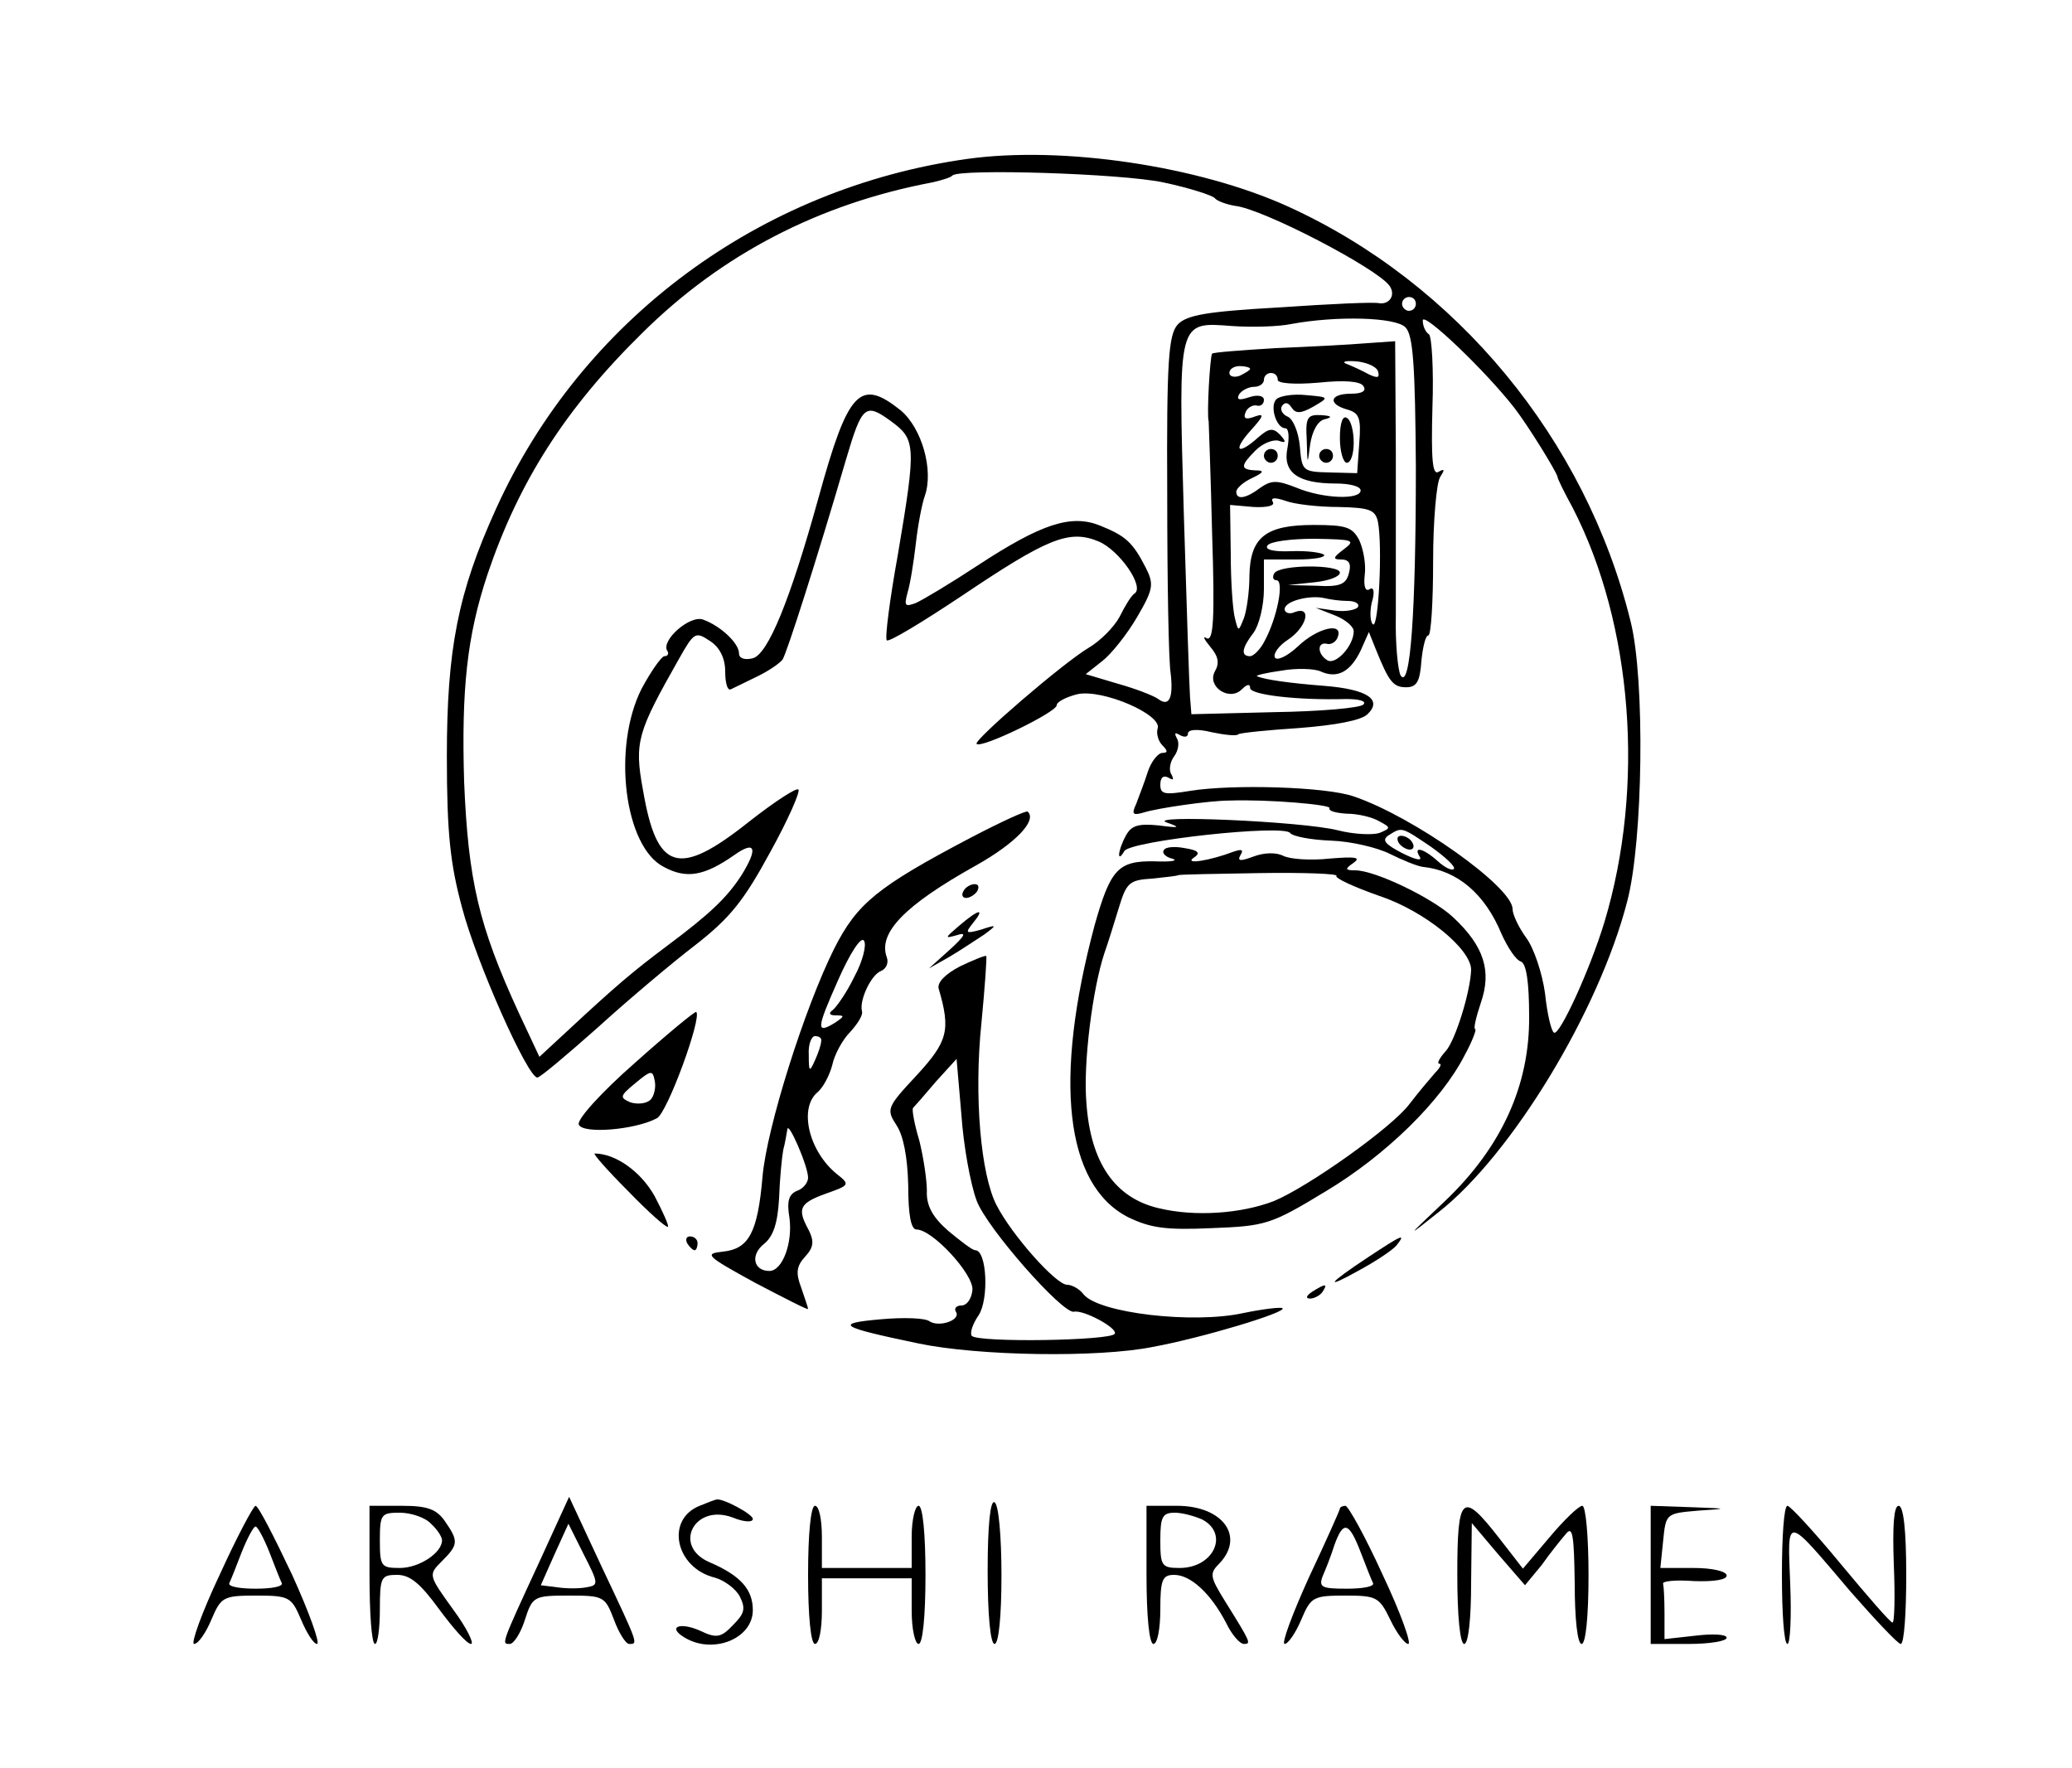 <?xml version="1.0" standalone="no"?>
<!DOCTYPE svg PUBLIC "-//W3C//DTD SVG 20010904//EN"
 "http://www.w3.org/TR/2001/REC-SVG-20010904/DTD/svg10.dtd">
<svg version="1.0" xmlns="http://www.w3.org/2000/svg"
 width="300pt" height="256pt" viewBox="0 0 300 256"
 preserveAspectRatio="xMidYMid meet">
<g transform="translate(0,256) scale(0.1,-0.1)"
fill="#000000" stroke="none">
<path d="M1401 2330 c-301 -42 -559 -233 -683 -507 -55 -121 -71 -203 -71
-358 0 -112 5 -156 22 -219 21 -80 95 -246 109 -246 4 0 43 33 87 72 44 40
108 94 142 120 50 39 70 64 108 134 26 47 44 88 41 91 -3 3 -35 -18 -72 -47
-102 -81 -133 -71 -153 46 -13 70 -8 84 52 190 22 39 24 40 45 26 14 -9 22
-25 22 -44 0 -16 3 -28 8 -26 4 2 21 10 37 18 17 8 33 19 38 25 6 9 49 143 92
290 23 78 28 82 64 56 37 -27 38 -34 11 -194 -12 -66 -19 -122 -16 -124 3 -3
51 26 108 64 125 84 156 97 199 79 30 -13 66 -65 52 -75 -5 -3 -14 -18 -22
-34 -8 -15 -28 -35 -45 -45 -37 -22 -167 -134 -162 -139 7 -7 116 46 116 56 0
5 14 12 30 16 36 8 124 -30 116 -50 -2 -7 1 -18 7 -24 8 -8 8 -11 0 -11 -6 0
-16 -12 -21 -27 -5 -16 -13 -36 -17 -47 -7 -15 -5 -17 12 -12 19 6 94 17 123
17 57 2 148 -6 145 -11 -2 -4 9 -7 25 -8 16 0 37 -5 47 -11 17 -9 17 -10 0
-17 -10 -3 -37 -2 -60 4 -52 13 -283 23 -247 11 20 -7 18 -8 -12 -4 -30 3 -40
0 -48 -15 -12 -22 -13 -41 -2 -22 10 15 231 39 240 26 4 -5 31 -10 59 -11 29
-1 67 -10 85 -19 18 -9 40 -18 48 -19 50 -5 90 -39 114 -97 9 -20 21 -38 28
-40 8 -3 12 -30 12 -79 1 -100 -40 -190 -122 -268 -57 -54 -57 -54 -8 -15 105
83 231 290 272 449 23 87 26 321 5 405 -65 264 -252 490 -496 601 -130 59
-327 88 -464 69z m283 -34 c38 -8 72 -19 75 -23 3 -4 17 -9 29 -11 40 -4 207
-91 224 -116 9 -13 0 -27 -15 -25 -7 2 -71 -1 -144 -6 -106 -6 -135 -11 -148
-25 -13 -15 -16 -51 -15 -246 0 -126 2 -242 5 -259 4 -35 -2 -49 -18 -37 -7 5
-33 15 -58 22 l-47 14 24 19 c13 10 36 39 50 63 24 41 25 48 13 72 -19 37 -29
46 -66 61 -42 17 -85 3 -178 -58 -38 -25 -78 -49 -89 -54 -16 -6 -17 -4 -12
15 4 13 9 45 12 71 3 27 9 58 13 69 13 37 -4 98 -35 124 -59 47 -76 29 -119
-127 -41 -148 -73 -226 -95 -232 -12 -3 -20 0 -20 7 0 15 -27 40 -52 49 -19 7
-61 -30 -52 -45 3 -4 1 -8 -4 -8 -4 0 -19 -21 -33 -47 -43 -85 -25 -229 32
-258 33 -18 59 -13 102 17 31 22 35 10 10 -30 -21 -32 -45 -55 -108 -102 -48
-36 -72 -56 -144 -123 l-40 -37 -30 64 c-58 126 -73 191 -79 334 -4 134 4 211
34 301 45 133 112 239 224 349 115 114 256 187 420 218 13 3 27 7 29 10 11 10
243 3 305 -10z m366 -176 c0 -5 -4 -10 -10 -10 -5 0 -10 5 -10 10 0 6 5 10 10
10 6 0 10 -4 10 -10z m143 -151 c20 -26 60 -91 62 -99 0 -3 10 -23 22 -45 87
-169 105 -404 46 -600 -21 -69 -65 -165 -73 -160 -4 2 -10 28 -13 57 -4 29
-16 65 -27 80 -11 15 -20 34 -20 42 0 32 -144 134 -230 163 -40 14 -175 18
-237 8 -37 -6 -43 -5 -43 9 0 11 5 14 12 10 7 -4 8 -3 4 5 -4 6 -2 18 4 26 6
8 8 20 4 26 -4 8 -3 9 4 5 7 -4 12 -3 12 2 0 6 14 7 34 2 19 -4 37 -6 39 -3 3
2 42 6 88 9 52 4 90 11 99 20 22 21 0 36 -62 41 -51 4 -87 9 -98 14 -3 1 13 5
35 8 22 4 48 3 57 -1 24 -11 43 -1 58 30 l12 27 10 -25 c19 -47 25 -55 44 -55
15 0 20 8 22 38 2 20 6 37 10 37 4 0 7 48 7 108 0 59 5 113 10 121 7 11 7 13
-2 8 -9 -6 -11 18 -9 93 2 55 -1 103 -5 106 -5 3 -9 12 -9 20 0 14 92 -74 133
-127z m-158 117 c11 -11 14 -55 15 -202 0 -211 -8 -323 -22 -302 -4 7 -8 47
-7 88 0 41 0 147 0 236 l-1 160 -43 -3 c-23 -2 -82 -5 -130 -7 -49 -3 -90 -6
-92 -8 -3 -3 -8 -89 -5 -98 0 -3 3 -76 5 -163 4 -123 2 -156 -8 -151 -6 4 -4
-1 5 -12 12 -14 14 -24 7 -36 -12 -22 21 -44 39 -26 8 8 12 8 12 2 0 -10 69
-18 139 -16 19 0 30 -3 25 -8 -5 -5 -63 -10 -129 -11 l-120 -3 -2 25 c-1 13
-5 133 -9 266 -8 281 -9 277 70 271 28 -2 67 -1 86 3 65 12 151 10 165 -5z
m-40 -63 c3 -10 0 -11 -13 -5 -9 5 -24 12 -32 15 -8 3 -3 5 12 4 15 -1 30 -7
33 -14z m-185 3 c0 -2 -7 -6 -15 -10 -8 -3 -15 -1 -15 4 0 6 7 10 15 10 8 0
15 -2 15 -4z m40 -16 c0 -5 24 -7 59 -4 38 4 61 2 65 -5 5 -7 -2 -11 -18 -11
-31 0 -34 -15 -5 -23 17 -5 20 -12 17 -49 l-3 -43 -40 1 c-39 1 -40 2 -43 38
-2 21 -10 40 -18 43 -7 3 -11 10 -8 15 4 6 9 6 14 -2 6 -9 13 -9 31 1 24 14
24 14 -10 17 -18 2 -38 -1 -43 -6 -10 -10 0 -42 13 -42 5 0 6 -13 3 -29 -7
-35 15 -51 70 -51 20 0 36 -4 36 -10 0 -14 -55 -12 -93 4 -28 11 -36 11 -52 0
-21 -16 -35 -18 -35 -6 0 5 10 14 23 20 17 8 18 11 5 11 -23 1 -22 7 0 29 10
10 25 16 33 14 11 -4 12 -2 2 9 -10 10 -16 9 -31 -4 -30 -27 -38 -20 -11 10
19 21 20 25 6 20 -13 -5 -17 -3 -14 5 2 7 10 12 16 11 6 -2 11 2 11 8 0 6 -9
8 -21 4 -15 -5 -19 -4 -15 4 4 6 14 11 22 11 8 0 14 5 14 10 0 6 5 10 10 10 6
0 10 -4 10 -10z m88 -184 c45 -1 53 -4 57 -21 7 -35 1 -154 -7 -149 -4 3 -5
17 -2 31 5 16 3 24 -3 20 -6 -4 -9 4 -7 21 2 15 -2 37 -8 50 -10 19 -19 22
-66 22 -70 0 -92 -18 -93 -74 0 -23 -4 -50 -8 -61 -8 -20 -8 -20 -13 0 -3 11
-6 52 -6 92 l-1 72 34 -3 c20 -1 31 2 28 7 -4 7 3 7 18 2 13 -5 48 -9 77 -9z
m8 -61 c-16 -12 -17 -15 -4 -15 11 0 15 -6 11 -20 -4 -16 -13 -20 -47 -18
l-41 1 38 4 c20 2 37 8 37 14 0 12 -87 12 -95 -1 -3 -5 -2 -10 3 -10 12 0 1
-55 -17 -88 -6 -12 -16 -22 -21 -22 -14 0 -12 12 5 34 8 11 15 39 15 63 l0 43
47 0 c25 0 43 3 40 7 -4 3 -25 6 -48 5 -24 -1 -38 2 -34 8 3 6 34 10 68 10 57
-1 60 -2 43 -15z m5 -75 c11 0 18 -4 15 -9 -3 -4 -18 -7 -33 -5 l-28 4 28 -11
c15 -6 27 -16 27 -23 0 -21 -26 -49 -38 -42 -15 9 -15 27 -1 24 6 -2 14 3 16
10 8 22 -30 13 -58 -14 -15 -14 -30 -21 -33 -16 -3 5 5 17 19 26 27 18 35 49
10 40 -8 -4 -15 -1 -15 4 0 12 37 21 58 16 8 -2 23 -4 33 -4z m121 -356 c21
-15 36 -29 33 -32 -3 -3 -13 2 -23 11 -21 19 -37 23 -26 6 3 -6 -8 -3 -26 6
-25 13 -30 19 -19 26 19 12 18 12 61 -17z"/>
<path d="M1892 1923 c1 -37 1 -37 5 -6 3 19 11 34 21 36 12 3 10 5 -5 6 -20 1
-23 -3 -21 -36z"/>
<path d="M1940 1926 c0 -20 5 -36 10 -36 6 0 10 13 10 29 0 17 -4 33 -10 36
-6 4 -10 -8 -10 -29z"/>
<path d="M1830 1900 c0 -5 5 -10 10 -10 6 0 10 5 10 10 0 6 -4 10 -10 10 -5 0
-10 -4 -10 -10z"/>
<path d="M1910 1900 c0 -5 5 -10 10 -10 6 0 10 5 10 10 0 6 -4 10 -10 10 -5 0
-10 -4 -10 -10z"/>
<path d="M2025 1340 c3 -5 11 -10 16 -10 6 0 7 5 4 10 -3 6 -11 10 -16 10 -6
0 -7 -4 -4 -10z"/>
<path d="M1405 1347 c-135 -71 -164 -95 -197 -160 -43 -86 -98 -260 -104 -331
-7 -81 -20 -104 -57 -108 -28 -3 -25 -6 46 -45 42 -22 77 -40 77 -38 0 2 -5
16 -10 31 -8 21 -7 31 6 45 12 13 13 22 5 38 -17 31 -14 39 25 53 34 12 35 13
16 28 -41 33 -56 96 -28 119 8 7 17 24 21 39 3 15 15 37 26 48 11 12 19 25 17
30 -4 16 13 52 27 58 8 3 12 12 9 20 -13 35 25 75 129 133 57 32 89 65 75 78
-2 2 -39 -15 -83 -38z m-168 -201 c-11 -23 -26 -44 -31 -48 -7 -5 -5 -8 4 -8
13 0 13 -1 0 -10 -29 -18 -28 -10 3 60 18 41 34 65 38 58 4 -6 -2 -30 -14 -52z
m-48 -93 c0 -5 -4 -17 -9 -28 -8 -18 -9 -17 -9 8 -1 15 4 27 9 27 6 0 10 -3 9
-7z m-19 -198 c0 -7 -7 -16 -16 -19 -12 -5 -15 -15 -11 -39 5 -36 -10 -77 -29
-77 -23 0 -28 23 -8 39 14 11 20 31 22 66 1 28 4 59 6 70 3 11 5 25 6 30 1 13
30 -53 30 -70z"/>
<path d="M1685 1329 c-3 -4 3 -10 12 -12 10 -3 -1 -5 -25 -4 -53 1 -64 -11
-87 -92 -60 -224 -43 -376 48 -423 33 -16 55 -19 122 -16 77 3 85 5 164 53 87
52 168 131 202 198 11 20 17 37 15 37 -3 0 1 17 8 38 16 46 5 82 -40 124 -30
28 -113 68 -142 68 -15 0 -15 2 -2 11 11 8 2 9 -35 6 -27 -3 -57 -1 -67 4 -10
5 -27 5 -43 -1 -19 -7 -24 -7 -19 2 5 8 2 9 -10 5 -34 -13 -72 -19 -58 -9 11
7 7 11 -12 14 -15 3 -29 2 -31 -3z m250 -37 c-3 -3 25 -16 62 -29 66 -22 133
-77 133 -107 -1 -32 -23 -103 -37 -118 -9 -10 -13 -18 -9 -18 4 0 1 -6 -6 -13
-7 -8 -24 -28 -37 -45 -25 -34 -148 -121 -197 -141 -47 -18 -114 -23 -167 -10
-63 15 -98 66 -104 152 -5 57 9 166 26 217 5 14 14 43 21 66 11 36 15 40 48
42 20 2 37 4 38 5 1 1 55 2 118 3 64 1 114 -1 111 -4z"/>
<path d="M1395 1270 c-3 -5 -2 -10 4 -10 5 0 13 5 16 10 3 6 2 10 -4 10 -5 0
-13 -4 -16 -10z"/>
<path d="M1389 1220 c-21 -18 -22 -19 -4 -14 15 5 13 0 -10 -21 l-30 -27 30
17 c17 10 39 25 50 32 19 14 19 15 -5 7 -22 -6 -23 -5 -11 10 18 22 8 20 -20
-4z"/>
<path d="M1390 1161 c-21 -11 -33 -23 -31 -32 18 -61 13 -77 -32 -126 -43 -46
-44 -49 -29 -72 10 -15 16 -46 17 -87 0 -43 4 -64 12 -64 23 0 82 -64 81 -87
-1 -13 -8 -23 -16 -23 -7 0 -11 -4 -8 -9 8 -12 -24 -23 -38 -14 -6 5 -38 6
-71 3 -68 -6 -60 -11 55 -35 86 -18 259 -21 339 -5 71 13 194 50 188 56 -2 2
-28 -1 -57 -7 -73 -16 -209 0 -231 27 -6 8 -17 14 -24 14 -16 0 -80 72 -102
115 -23 44 -33 158 -22 264 5 52 8 95 7 97 -2 1 -19 -6 -38 -15z m24 -339 c14
-39 125 -165 141 -161 14 3 64 -24 59 -32 -6 -10 -197 -13 -207 -3 -3 4 1 17
10 30 15 23 12 94 -5 94 -4 0 -21 13 -39 28 -23 20 -32 37 -31 58 0 16 -5 49
-11 73 -7 23 -11 45 -9 47 2 2 17 19 33 38 l30 33 7 -81 c3 -44 13 -100 22
-124z"/>
<path d="M919 1021 c-49 -43 -84 -82 -81 -89 5 -14 81 -8 113 9 15 7 66 147
57 154 -2 1 -42 -32 -89 -74z m23 -53 c-6 -6 -19 -7 -29 -4 -16 7 -16 9 7 28
23 19 25 19 28 3 2 -9 -1 -22 -6 -27z"/>
<path d="M910 835 c29 -30 55 -53 57 -51 2 1 -7 21 -19 44 -20 36 -57 62 -87
62 -3 0 19 -25 49 -55z"/>
<path d="M995 760 c3 -5 8 -10 11 -10 2 0 4 5 4 10 0 6 -5 10 -11 10 -5 0 -7
-4 -4 -10z"/>
<path d="M1981 740 c-59 -39 -65 -48 -13 -19 24 13 48 29 54 36 14 18 9 16
-41 -17z"/>
<path d="M1900 690 c-9 -6 -10 -10 -3 -10 6 0 15 5 18 10 8 12 4 12 -15 0z"/>
<path d="M781 299 c-56 -121 -55 -119 -43 -119 6 0 16 16 22 35 11 34 13 35
64 35 50 0 52 -1 65 -35 7 -19 17 -35 22 -35 13 0 14 -2 -39 110 l-48 103 -43
-94z m68 -37 c-10 -2 -29 -2 -42 0 l-24 3 20 45 20 44 22 -44 c22 -43 22 -45
4 -48z"/>
<path d="M1013 380 c-50 -20 -35 -90 22 -104 14 -4 30 -16 36 -27 9 -18 7 -25
-10 -42 -17 -18 -24 -19 -47 -8 -29 13 -48 6 -24 -9 41 -26 100 -3 100 39 0
30 -18 50 -62 69 -55 23 -23 86 33 65 17 -7 29 -7 29 -2 0 7 -45 31 -53 28 -1
0 -12 -4 -24 -9z"/>
<path d="M1430 286 c0 -64 4 -106 10 -106 6 0 10 40 10 99 0 56 -4 103 -10
106 -6 4 -10 -32 -10 -99z"/>
<path d="M318 280 c-26 -55 -42 -100 -37 -100 6 0 17 16 25 35 14 33 17 35 65
35 48 0 51 -2 65 -35 8 -19 18 -35 23 -35 5 0 -11 45 -36 100 -26 55 -49 100
-53 100 -3 0 -27 -45 -52 -100z m72 33 c8 -21 16 -41 18 -45 2 -5 -15 -8 -38
-8 -23 0 -40 3 -38 8 2 4 10 24 18 45 8 20 17 37 20 37 3 0 12 -17 20 -37z"/>
<path d="M535 280 c0 -55 3 -100 8 -100 4 0 7 23 7 50 0 47 2 50 25 50 19 0
34 -13 61 -50 20 -27 40 -50 46 -50 5 0 -6 23 -26 50 -36 50 -36 50 -16 70 24
24 24 29 4 58 -12 17 -25 22 -62 22 l-47 0 0 -100z m89 74 c9 -8 16 -19 16
-24 0 -18 -33 -40 -61 -40 -27 0 -29 2 -29 40 0 38 2 40 29 40 16 0 37 -7 45
-16z"/>
<path d="M1170 280 c0 -60 4 -100 10 -100 6 0 10 21 10 48 l0 47 65 0 65 0 0
-47 c0 -27 5 -48 10 -48 6 0 10 40 10 100 0 60 -4 100 -10 100 -5 0 -10 -20
-10 -45 l0 -45 -65 0 -65 0 0 45 c0 25 -4 45 -10 45 -6 0 -10 -40 -10 -100z"/>
<path d="M1660 280 c0 -60 4 -100 10 -100 6 0 10 23 10 50 0 43 3 50 20 50 24
0 53 -27 75 -69 8 -17 20 -31 26 -31 11 0 10 2 -28 63 -21 34 -22 39 -8 53 38
39 6 84 -61 84 l-44 0 0 -100z m81 80 c39 -21 16 -70 -33 -70 -26 0 -28 3 -28
40 0 34 3 40 21 40 11 0 29 -5 40 -10z"/>
<path d="M1940 376 c0 -2 -20 -47 -45 -100 -24 -53 -40 -96 -35 -96 5 0 16 16
24 35 14 33 17 35 64 35 45 0 49 -2 65 -35 9 -19 21 -35 26 -35 5 0 -11 45
-37 100 -25 55 -50 100 -54 100 -4 0 -8 -2 -8 -4z m30 -63 c8 -21 16 -41 18
-45 2 -5 -15 -8 -38 -8 -36 0 -41 2 -35 18 4 9 12 29 17 45 13 36 21 34 38
-10z"/>
<path d="M2110 280 c0 -60 4 -100 10 -100 6 0 10 36 10 88 l1 87 38 -45 39
-45 24 29 c12 17 28 37 35 45 10 13 12 -1 13 -71 0 -52 4 -88 10 -88 6 0 10
40 10 100 0 55 -4 100 -9 100 -5 0 -26 -20 -47 -45 l-39 -46 -35 45 c-53 68
-60 62 -60 -54z"/>
<path d="M2390 280 l0 -100 55 0 c30 0 55 4 55 9 0 5 -20 6 -45 3 l-45 -5 0
37 c0 20 -1 39 -2 43 -2 4 18 6 45 4 29 -1 47 2 47 8 0 6 -20 11 -48 11 l-48
0 4 39 c4 40 4 40 51 44 44 3 44 3 -11 5 l-58 2 0 -100z"/>
<path d="M2580 280 c0 -55 3 -100 8 -100 4 0 6 39 4 87 -4 101 -8 101 88 -12
36 -41 68 -75 72 -75 5 0 8 45 8 100 0 65 -4 100 -11 100 -7 0 -9 -29 -7 -85
2 -47 1 -85 -2 -84 -3 0 -36 38 -75 85 -38 46 -73 84 -77 84 -5 0 -8 -45 -8
-100z"/>
</g>
</svg>
